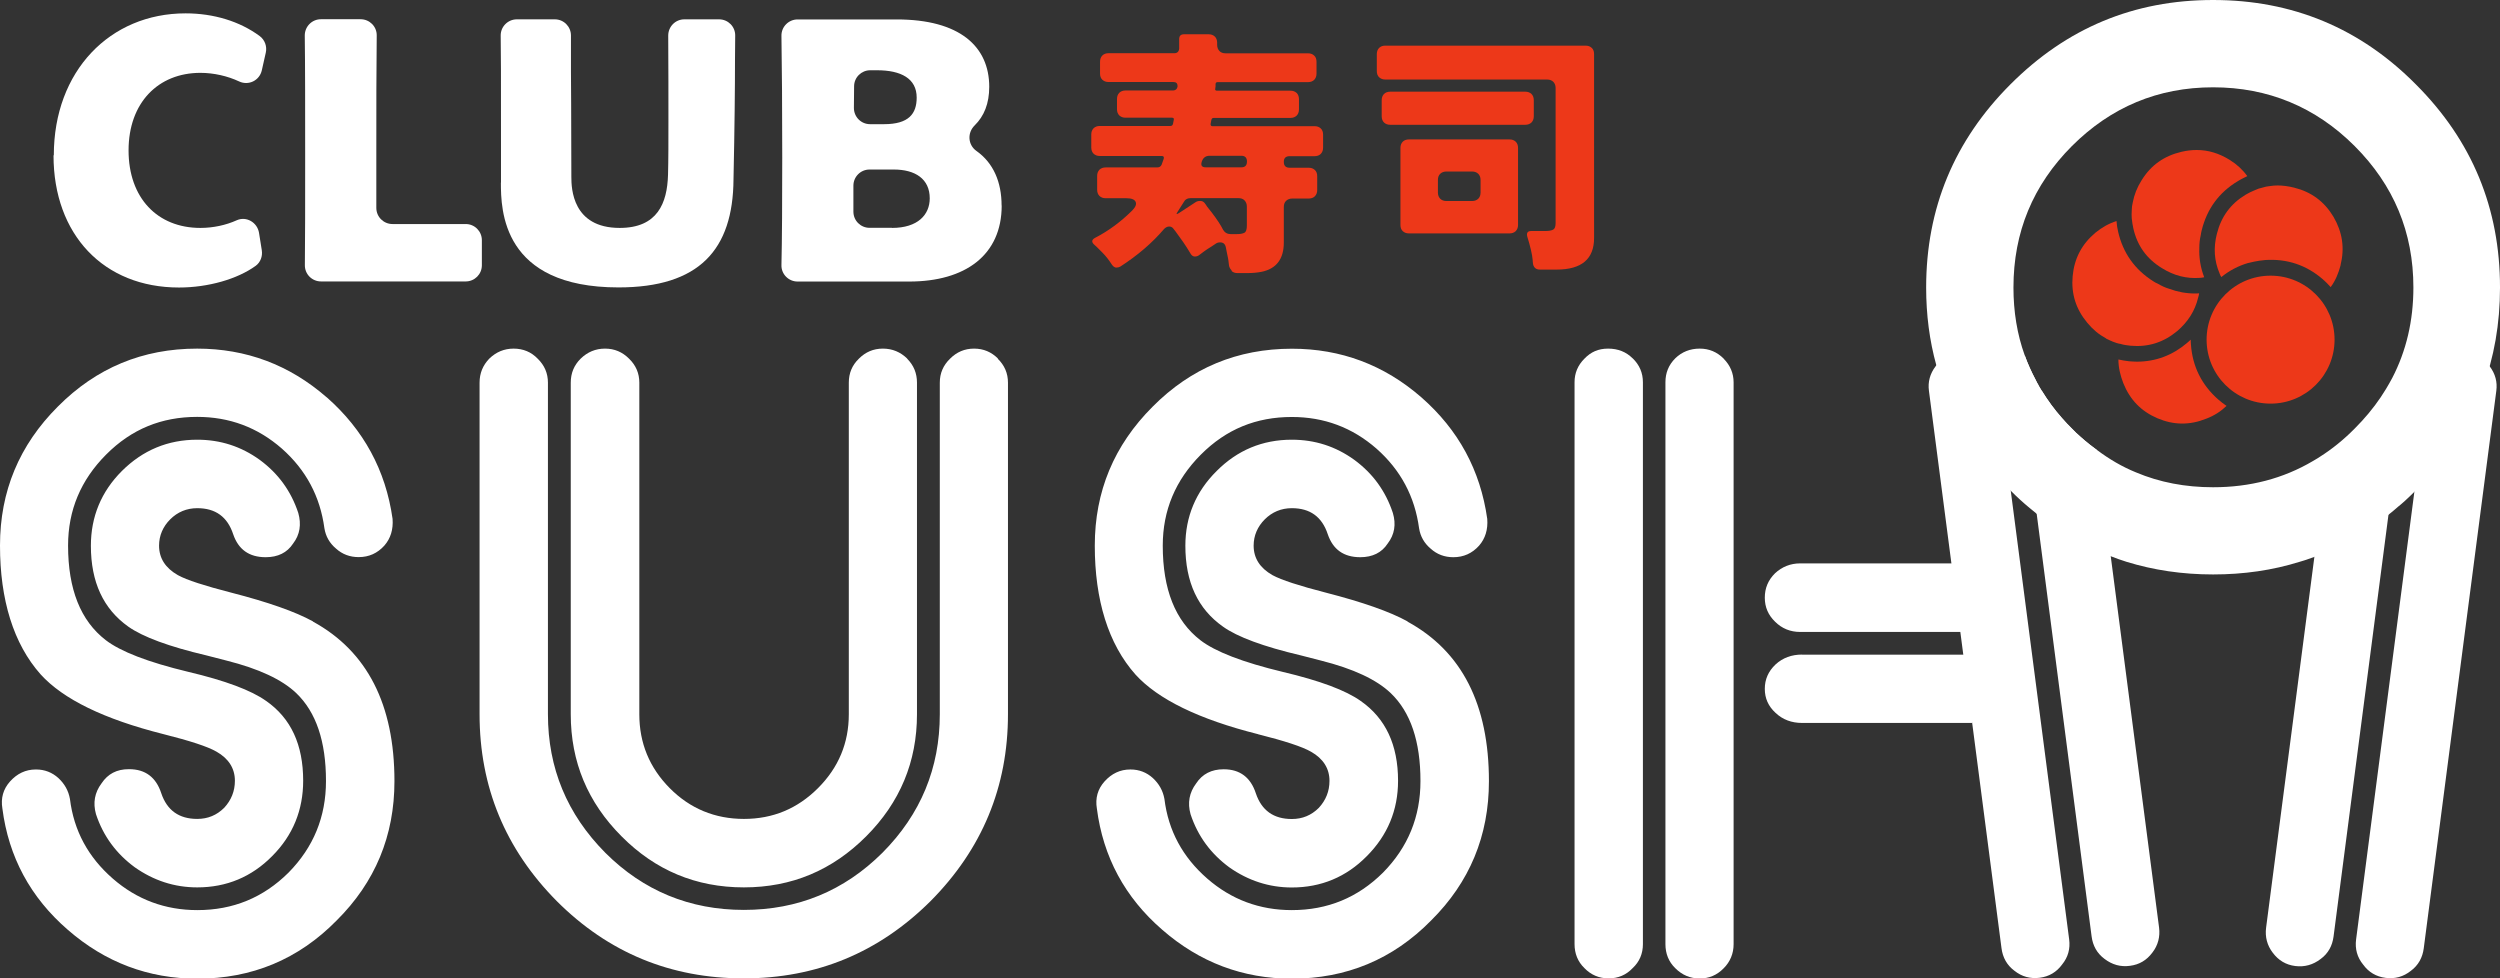 <?xml version="1.0" encoding="UTF-8"?>
<svg id="Layer_2" data-name="Layer 2" xmlns="http://www.w3.org/2000/svg" viewBox="0 0 250.85 98.17">
  <rect x="0" y="0" width="250.85" height="98.17" fill="#333333" stroke="none"/>
  <defs>
    <style>
      .cls-1 {
        fill: #fff;
      }

      .cls-2 {
        fill: #ed3819;
      }
    </style>
  </defs>
  <g id="Logo">
    <g>
      <path class="cls-2" d="M123.59,27.14c-.15-.15-.24-.31-.27-.5-.03-.19-.05-.35-.06-.49-.02-.14-.04-.28-.08-.44s-.06-.3-.09-.44c-.03-.14-.06-.29-.09-.46-.07-.33-.26-.49-.57-.49-.17,0-.32,.04-.44,.13s-.25,.17-.39,.26c-.14,.09-.28,.18-.44,.28-.16,.1-.3,.21-.44,.31s-.27,.2-.4,.3-.27,.14-.43,.14-.28-.08-.39-.23c-.34-.57-.61-.98-.8-1.25-.19-.27-.34-.48-.46-.64-.12-.16-.21-.29-.28-.39-.07-.09-.15-.2-.25-.32s-.23-.18-.4-.18-.33,.08-.49,.23c-1.2,1.41-2.67,2.67-4.41,3.79-.12,.07-.25,.1-.4,.1s-.29-.09-.43-.28c-.31-.48-.63-.89-.95-1.21l-.59-.59c-.07-.07-.15-.14-.23-.21-.31-.27-.28-.51,.08-.7,1.36-.7,2.59-1.62,3.71-2.73,.34-.34,.46-.64,.35-.88-.11-.24-.42-.36-.92-.36h-2.09c-.26,0-.46-.08-.62-.23-.15-.15-.23-.36-.23-.62v-1.39c0-.26,.08-.46,.23-.62,.16-.15,.36-.23,.62-.23h5.18c.21,0,.35-.09,.44-.28l.21-.59c.05-.19-.02-.28-.21-.28h-6.21c-.26,0-.46-.08-.62-.23-.15-.15-.23-.36-.23-.62v-1.31c0-.26,.08-.46,.23-.62,.16-.15,.36-.23,.62-.23h7.09c.14,0,.22-.07,.26-.21l.08-.41c.03-.14-.03-.21-.18-.21h-4.67c-.26,0-.46-.08-.62-.23-.15-.15-.23-.36-.23-.62v-1.03c0-.26,.08-.46,.23-.62,.16-.15,.36-.23,.62-.23h4.74c.29,0,.46-.15,.49-.44,0-.27-.14-.41-.41-.41h-6.52c-.26,0-.46-.08-.62-.23-.16-.15-.23-.36-.23-.62v-1.19c0-.26,.08-.46,.23-.62,.15-.15,.36-.23,.62-.23h6.6c.29,0,.46-.15,.49-.46v-.95c0-.33,.16-.49,.49-.49h2.47c.26,0,.46,.08,.62,.23,.15,.15,.23,.36,.23,.62v.21c0,.26,.08,.46,.23,.62s.36,.23,.62,.23h8.27c.26,0,.46,.08,.62,.23,.16,.15,.23,.36,.23,.62v1.19c0,.26-.08,.46-.23,.62-.15,.15-.36,.23-.62,.23h-9.07c-.14,0-.21,.07-.21,.21v.21l-.03,.23c-.04,.14,.03,.21,.18,.21h7.37c.26,0,.46,.08,.62,.23,.15,.15,.23,.36,.23,.62v1.03c0,.26-.08,.46-.23,.62-.16,.15-.36,.23-.62,.23h-7.71c-.12,0-.2,.07-.23,.21l-.08,.41c0,.14,.06,.21,.18,.21h10.26c.26,0,.46,.08,.62,.23,.16,.15,.23,.36,.23,.62v1.31c0,.26-.08,.46-.23,.62-.15,.15-.36,.23-.62,.23h-2.5c-.4,0-.59,.19-.59,.58s.2,.58,.59,.58h1.91c.26,0,.46,.08,.62,.23,.16,.15,.23,.36,.23,.62v1.39c0,.26-.08,.46-.23,.62-.15,.15-.36,.23-.62,.23h-1.65c-.26,0-.46,.08-.62,.23-.16,.15-.23,.36-.23,.62v3.56c0,1.65-.74,2.63-2.22,2.94-.45,.09-.94,.13-1.49,.13h-.95c-.24,0-.44-.07-.59-.22Zm-.1-3.65h.62c.34,0,.6-.05,.76-.14,.16-.09,.24-.33,.24-.71v-1.91c0-.26-.08-.46-.23-.62s-.36-.23-.62-.23h-4.79c-.33,0-.56,.14-.7,.41l-.59,.93c-.19,.27-.15,.33,.13,.15l1.62-1.06c.14-.1,.3-.15,.49-.15s.34,.07,.45,.21c.11,.14,.19,.26,.25,.36,.02,.02,.18,.22,.49,.62,.53,.7,.9,1.27,1.11,1.7,.17,.29,.43,.44,.77,.44Zm-2.5-6.7h3.56c.38,0,.57-.19,.57-.58s-.19-.58-.57-.58h-3.17c-.4,0-.66,.19-.79,.58-.13,.39,0,.58,.4,.58Z"/>
      <path class="cls-2" d="M153.82,26.41c-.02-.09-.03-.19-.03-.31-.05-.57-.23-1.35-.54-2.35-.1-.38,.03-.57,.39-.57h1.42c.36,0,.62-.05,.79-.14,.16-.09,.24-.31,.24-.66V8.83c0-.26-.08-.46-.23-.62-.16-.15-.36-.23-.62-.23h-16.24c-.26,0-.46-.08-.62-.23-.16-.15-.23-.36-.23-.62v-1.7c0-.26,.08-.46,.23-.62,.15-.15,.36-.23,.62-.23h20.1c.26,0,.46,.08,.62,.23,.16,.15,.23,.36,.23,.62V23.88c0,2.11-1.25,3.17-3.76,3.17h-1.68c-.41,0-.64-.22-.7-.64Zm-15.18-14.74v-1.62c0-.26,.08-.46,.23-.62,.15-.15,.36-.23,.62-.23h13.56c.26,0,.46,.08,.62,.23,.15,.15,.23,.36,.23,.62v1.62c0,.26-.08,.46-.23,.62-.16,.15-.36,.23-.62,.23h-13.56c-.26,0-.46-.08-.62-.23-.15-.15-.23-.36-.23-.62Zm1.88,10.9v-7.73c0-.26,.08-.46,.23-.62,.15-.15,.36-.23,.62-.23h10.1c.26,0,.46,.08,.62,.23,.15,.15,.23,.36,.23,.62v7.73c0,.26-.08,.46-.23,.62-.16,.15-.36,.23-.62,.23h-10.1c-.26,0-.46-.08-.62-.23-.16-.15-.23-.36-.23-.62Zm4.61-2.4h2.58c.26,0,.46-.08,.62-.23,.15-.15,.23-.36,.23-.62v-1.26c0-.26-.08-.46-.23-.62-.16-.15-.36-.23-.62-.23h-2.58c-.26,0-.46,.08-.62,.23-.16,.15-.23,.36-.23,.62v1.26c0,.26,.08,.46,.23,.62,.15,.15,.36,.23,.62,.23Z"/>
    </g>
    <path class="cls-1" d="M32.77,39.86c-3.74-3.26-8.08-4.88-12.99-4.88-5.46,0-10.12,1.93-13.98,5.82-3.87,3.87-5.8,8.5-5.8,13.94s1.35,9.86,4.08,12.93c2.26,2.49,6.36,4.49,12.31,5.99,2.66,.67,4.45,1.25,5.33,1.76,1.22,.69,1.85,1.68,1.85,2.92,0,1.05-.37,1.95-1.07,2.71-.75,.75-1.65,1.12-2.71,1.12-1.83,0-3.03-.86-3.61-2.58-.52-1.59-1.59-2.41-3.22-2.41h-.04c-1.2,0-2.1,.47-2.73,1.42-.69,.92-.88,1.95-.56,3.09,.73,2.21,2.04,3.97,3.89,5.33,1.89,1.33,3.97,2.02,6.27,2.02,2.94,0,5.46-1.05,7.52-3.14,2.08-2.08,3.11-4.62,3.11-7.56,0-3.61-1.22-6.27-3.72-8.01-1.5-1.07-4.1-2.04-7.82-2.92-4.04-.97-6.79-2.04-8.27-3.18-2.53-1.95-3.78-5.11-3.78-9.49,0-3.54,1.27-6.57,3.82-9.13s5.56-3.78,9.13-3.78c3.24,0,6.06,1.05,8.5,3.18,2.43,2.15,3.84,4.81,4.27,7.99,.13,.82,.52,1.5,1.16,2.04,.64,.58,1.4,.86,2.28,.86,1.03,0,1.89-.39,2.58-1.16,.62-.71,.9-1.61,.82-2.68-.69-4.88-2.9-8.93-6.61-12.2Zm-1.37,22.49c-1.76-.97-4.49-1.93-8.18-2.88-2.68-.69-4.49-1.27-5.37-1.76-1.25-.71-1.89-1.7-1.89-2.96,0-1.01,.39-1.91,1.12-2.64s1.65-1.12,2.71-1.12c1.83,0,3.03,.86,3.61,2.62,.52,1.52,1.59,2.3,3.26,2.3,1.22,0,2.15-.45,2.75-1.37,.69-.9,.84-1.93,.52-3.07-.73-2.21-2.02-3.97-3.87-5.33-1.87-1.35-3.95-2.02-6.27-2.02-2.94,0-5.46,1.05-7.56,3.14-2.08,2.08-3.11,4.6-3.11,7.5,0,3.65,1.25,6.34,3.76,8.12,1.46,1.03,4.08,2,7.82,2.88,.94,.24,1.61,.41,2.02,.52,3.26,.82,5.58,1.91,7,3.26,2,1.91,2.99,4.85,2.99,8.83,0,3.59-1.25,6.64-3.76,9.19-2.53,2.51-5.56,3.76-9.15,3.76-3.22,0-6.06-1.05-8.48-3.16-2.47-2.15-3.91-4.81-4.3-7.99-.15-.84-.54-1.52-1.16-2.1-.62-.56-1.37-.86-2.23-.86h-.04c-1.01,0-1.87,.41-2.58,1.2-.69,.77-.94,1.68-.77,2.71,.62,4.85,2.81,8.93,6.57,12.18,3.74,3.26,8.08,4.9,12.99,4.9,5.46,0,10.14-1.93,13.98-5.84,3.87-3.84,5.8-8.5,5.8-13.98,0-7.69-2.73-13.02-8.16-16Z"/>
    <path class="cls-1" d="M100.15,35.99c-.67-.67-1.46-1.01-2.41-1.01s-1.74,.34-2.41,1.01c-.69,.67-1.03,1.46-1.03,2.41v33.27c0,5.39-1.91,10.03-5.76,13.9-3.84,3.82-8.48,5.73-13.9,5.73s-10.07-1.91-13.9-5.73c-3.84-3.87-5.76-8.5-5.76-13.9V38.4c0-.94-.34-1.74-1.03-2.41-.64-.67-1.46-1.01-2.41-1.01s-1.76,.34-2.45,1.01c-.64,.67-.97,1.46-.97,2.41v33.27c0,7.28,2.58,13.53,7.75,18.75,5.18,5.18,11.43,7.75,18.75,7.75s13.55-2.58,18.75-7.75c5.18-5.22,7.77-11.47,7.77-18.75V38.4c0-.94-.34-1.74-1.03-2.41Zm-9.11,0c-.69-.67-1.5-1.01-2.45-1.01s-1.74,.34-2.41,1.01c-.69,.67-1.01,1.46-1.01,2.41v33.27c0,2.88-1.03,5.35-3.09,7.41-2.06,2.06-4.53,3.09-7.43,3.09s-5.41-1.03-7.45-3.09c-2.04-2.06-3.05-4.53-3.05-7.41V38.4c0-.94-.34-1.74-1.03-2.41-.67-.67-1.46-1.01-2.41-1.01s-1.76,.34-2.45,1.01c-.67,.67-.99,1.46-.99,2.41v33.27c0,4.77,1.7,8.85,5.11,12.26,3.37,3.39,7.45,5.11,12.26,5.11s8.87-1.72,12.26-5.11c3.41-3.41,5.11-7.5,5.11-12.26V38.4c0-.94-.32-1.74-.99-2.41Z"/>
    <path class="cls-1" d="M141.23,62.35c-1.76-.97-4.49-1.93-8.18-2.88-2.68-.69-4.47-1.27-5.37-1.76-1.25-.71-1.89-1.7-1.89-2.96,0-1.01,.39-1.91,1.12-2.64s1.65-1.12,2.71-1.12c1.83,0,3.03,.86,3.61,2.62,.52,1.52,1.59,2.3,3.26,2.3,1.22,0,2.15-.45,2.75-1.37,.69-.9,.86-1.93,.52-3.07-.73-2.21-2.02-3.97-3.87-5.33-1.87-1.35-3.95-2.02-6.27-2.02-2.94,0-5.46,1.05-7.54,3.14-2.1,2.08-3.14,4.6-3.14,7.5,0,3.65,1.25,6.34,3.78,8.12,1.44,1.03,4.06,2,7.8,2.88,.94,.24,1.61,.41,2.02,.52,3.26,.82,5.58,1.91,7,3.26,2,1.91,2.99,4.85,2.99,8.83,0,3.59-1.25,6.64-3.76,9.19-2.53,2.51-5.56,3.76-9.15,3.76-3.22,0-6.06-1.05-8.48-3.16-2.47-2.15-3.91-4.81-4.3-7.99-.15-.84-.54-1.52-1.16-2.1-.62-.56-1.37-.86-2.23-.86h-.04c-1.01,0-1.87,.41-2.58,1.2-.69,.77-.94,1.68-.77,2.71,.62,4.85,2.81,8.93,6.57,12.18,3.74,3.26,8.08,4.9,12.99,4.9,5.46,0,10.14-1.93,13.98-5.84,3.87-3.84,5.8-8.5,5.8-13.98,0-7.69-2.71-13.02-8.16-16Zm-15.01,11.32c2.66,.67,4.45,1.25,5.33,1.76,1.22,.69,1.85,1.68,1.85,2.92,0,1.05-.37,1.95-1.07,2.71-.75,.75-1.65,1.12-2.71,1.12-1.83,0-3.03-.86-3.61-2.58-.52-1.59-1.59-2.41-3.22-2.41h-.02c-1.2,0-2.13,.47-2.75,1.42-.69,.92-.88,1.95-.56,3.09,.73,2.21,2.04,3.97,3.89,5.33,1.89,1.33,3.99,2.02,6.27,2.02,2.94,0,5.46-1.05,7.52-3.14,2.08-2.08,3.14-4.62,3.14-7.56,0-3.61-1.25-6.27-3.74-8.01-1.5-1.07-4.1-2.04-7.82-2.92-4.04-.97-6.79-2.04-8.27-3.18-2.53-1.95-3.78-5.11-3.78-9.49,0-3.54,1.27-6.57,3.82-9.13s5.56-3.78,9.13-3.78c3.24,0,6.06,1.05,8.5,3.18,2.43,2.15,3.84,4.81,4.27,7.99,.13,.82,.52,1.5,1.16,2.04,.64,.58,1.4,.86,2.28,.86,1.03,0,1.89-.39,2.58-1.16,.62-.71,.9-1.61,.82-2.68-.69-4.88-2.88-8.93-6.61-12.2-3.74-3.26-8.08-4.88-12.99-4.88-5.46,0-10.12,1.93-13.98,5.82-3.87,3.87-5.8,8.5-5.8,13.94s1.35,9.86,4.08,12.93c2.26,2.49,6.36,4.49,12.31,5.99Zm15.01-11.32c-1.76-.97-4.49-1.93-8.18-2.88-2.68-.69-4.47-1.27-5.37-1.76-1.25-.71-1.89-1.7-1.89-2.96,0-1.01,.39-1.91,1.12-2.64s1.65-1.12,2.71-1.12c1.83,0,3.03,.86,3.61,2.62,.52,1.52,1.59,2.3,3.26,2.3,1.22,0,2.15-.45,2.75-1.37,.69-.9,.86-1.93,.52-3.07-.73-2.21-2.02-3.97-3.87-5.33-1.87-1.35-3.95-2.02-6.27-2.02-2.94,0-5.46,1.05-7.54,3.14-2.1,2.08-3.14,4.6-3.14,7.5,0,3.65,1.25,6.34,3.78,8.12,1.44,1.03,4.06,2,7.8,2.88,.94,.24,1.61,.41,2.02,.52,3.26,.82,5.58,1.91,7,3.26,2,1.91,2.99,4.85,2.99,8.83,0,3.59-1.25,6.64-3.76,9.19-2.53,2.51-5.56,3.76-9.15,3.76-3.22,0-6.06-1.05-8.48-3.16-2.47-2.15-3.91-4.81-4.3-7.99-.15-.84-.54-1.52-1.16-2.1-.62-.56-1.37-.86-2.23-.86h-.04c-1.01,0-1.87,.41-2.58,1.2-.69,.77-.94,1.68-.77,2.71,.62,4.85,2.81,8.93,6.57,12.18,3.74,3.26,8.08,4.9,12.99,4.9,5.46,0,10.14-1.93,13.98-5.84,3.87-3.84,5.8-8.5,5.8-13.98,0-7.69-2.71-13.02-8.16-16Zm0,0c-1.76-.97-4.49-1.93-8.18-2.88-2.68-.69-4.47-1.27-5.37-1.76-1.25-.71-1.89-1.7-1.89-2.96,0-1.01,.39-1.91,1.12-2.64s1.65-1.12,2.71-1.12c1.83,0,3.03,.86,3.61,2.62,.52,1.52,1.59,2.3,3.26,2.3,1.22,0,2.15-.45,2.75-1.37,.69-.9,.86-1.93,.52-3.07-.73-2.21-2.02-3.97-3.87-5.33-1.87-1.35-3.95-2.02-6.27-2.02-2.94,0-5.46,1.05-7.54,3.14-2.1,2.08-3.14,4.6-3.14,7.5,0,3.65,1.25,6.34,3.78,8.12,1.44,1.03,4.06,2,7.8,2.88,.94,.24,1.61,.41,2.02,.52,3.26,.82,5.58,1.91,7,3.26,2,1.91,2.99,4.85,2.99,8.83,0,3.59-1.25,6.64-3.76,9.19-2.53,2.51-5.56,3.76-9.15,3.76-3.22,0-6.06-1.05-8.48-3.16-2.47-2.15-3.91-4.81-4.3-7.99-.15-.84-.54-1.52-1.16-2.1-.62-.56-1.37-.86-2.23-.86h-.04c-1.01,0-1.87,.41-2.58,1.2-.69,.77-.94,1.68-.77,2.71,.62,4.85,2.81,8.93,6.57,12.18,3.74,3.26,8.08,4.9,12.99,4.9,5.46,0,10.14-1.93,13.98-5.84,3.87-3.84,5.8-8.5,5.8-13.98,0-7.69-2.71-13.02-8.16-16Z"/>
    <path class="cls-1" d="M163.81,35.95c-.64-.64-1.46-.97-2.45-.97s-1.74,.34-2.38,1.01c-.67,.67-.99,1.46-.99,2.36v56.38c0,.94,.32,1.76,.99,2.41,.67,.69,1.48,1.03,2.43,1.03s1.76-.34,2.41-1.03c.69-.64,1.03-1.46,1.03-2.41V38.36c0-.94-.34-1.74-1.03-2.41Z"/>
    <path class="cls-1" d="M172.96,35.99c-.67-.67-1.46-1.01-2.41-1.01s-1.78,.32-2.45,.97c-.67,.67-.99,1.46-.99,2.41v56.38c0,.94,.32,1.76,.99,2.41,.69,.69,1.5,1.03,2.45,1.03s1.74-.34,2.41-1.03c.64-.64,.99-1.46,.99-2.41V38.36c0-.9-.34-1.7-.99-2.36Z"/>
    <path class="cls-1" d="M180.82,65.69h17.08v6.85h-17.08c-1.03,0-1.93-.32-2.66-1.01-.73-.67-1.08-1.46-1.08-2.41s.35-1.76,1.08-2.45c.73-.67,1.62-.99,2.66-.99Z"/>
    <path class="cls-1" d="M196.85,56.54v6.87h-16.22c-.98,0-1.83-.34-2.52-1.03-.69-.67-1.03-1.46-1.03-2.41s.33-1.76,1.03-2.45c.69-.64,1.54-.99,2.52-.99h16.22Z"/>
    <g>
      <path class="cls-1" d="M242.41,8.47c-5.6-5.65-12.39-8.47-20.35-8.47s-14.7,2.82-20.34,8.47c-5.63,5.64-8.45,12.43-8.45,20.38,0,2.74,.34,5.34,1.02,7.8h0c.24,.91,.53,1.79,.87,2.65,.16,.4,.32,.79,.49,1.17,.83,1.86,1.87,3.64,3.13,5.32,.67,.92,1.41,1.81,2.24,2.68,.07,.08,.14,.15,.21,.23,.16,.17,.33,.34,.49,.5l.03,.03c.61,.62,1.25,1.2,1.9,1.74,.07,.06,.14,.12,.21,.17,.16,.14,.33,.28,.5,.41,.22,.19,.45,.36,.67,.53,.68,.51,1.37,.98,2.07,1.41,1.29,.82,2.64,1.5,4.03,2.07,.06,.03,.13,.05,.19,.07,.15,.06,.31,.13,.47,.18,.52,.21,1.05,.39,1.58,.56,2.72,.84,5.62,1.27,8.69,1.27s5.97-.42,8.69-1.27c.16-.04,.31-.09,.46-.14,.06-.02,.13-.04,.19-.06,2.36-.79,4.61-1.92,6.7-3.37,.16-.12,.33-.23,.49-.35,.07-.04,.13-.09,.2-.14,.63-.46,1.25-.95,1.86-1.49,.17-.13,.34-.28,.51-.43,.07-.06,.13-.12,.2-.18,.35-.32,.7-.66,1.05-1.01,2.43-2.43,4.34-5.07,5.72-7.93h0c.14-.31,.28-.61,.41-.91,.19-.44,.37-.89,.54-1.33,.01-.01,0-.02,0-.02,1.18-3.15,1.77-6.53,1.77-10.16,0-7.95-2.8-14.74-8.44-20.38Zm-2.38,29.47c-.2,.37-.4,.73-.62,1.09-.17,.28-.35,.56-.53,.83-.74,1.1-1.62,2.15-2.62,3.15-1.1,1.11-2.27,2.06-3.51,2.84-.07,.04-.13,.09-.2,.13-.16,.1-.33,.2-.49,.29-2.97,1.75-6.31,2.62-10,2.62-2.78,0-5.36-.49-7.73-1.49-1.38-.56-2.68-1.32-3.92-2.25h-.01c-.17-.12-.33-.24-.49-.37-.07-.05-.14-.1-.21-.16-.32-.25-.64-.52-.95-.8-.3-.26-.57-.51-.85-.81-.35-.35-.68-.68-.99-1.05-.77-.86-1.44-1.79-2.02-2.73h-.01c-.11-.18-.22-.35-.32-.53v-.02c-.11-.19-.22-.38-.31-.58-.42-.79-.79-1.61-1.09-2.45-.76-2.11-1.13-4.38-1.13-6.8,0-5.56,1.96-10.28,5.87-14.2,3.92-3.91,8.64-5.89,14.16-5.89s10.29,1.98,14.2,5.89c3.92,3.92,5.9,8.64,5.9,14.2,0,3.32-.71,6.36-2.13,9.09Z"/>
      <path class="cls-2" d="M223.42,40.72c-.57,.55-1.23,.98-2.04,1.29-1.66,.67-3.27,.65-4.9-.04-1.65-.71-2.76-1.86-3.43-3.53-.31-.8-.49-1.59-.49-2.37,.33,.08,.71,.14,1.08,.18,.25,.02,.53,.04,.78,.04,1.86,0,3.56-.63,5.03-1.88,.14-.12,.25-.22,.37-.33,0,.16,0,.33,.02,.51,.16,2.19,1.08,4.03,2.72,5.48,.27,.24,.55,.45,.84,.65Z"/>
      <path class="cls-2" d="M220.66,29.44c-.02,.16-.06,.29-.1,.43-.31,1.31-1.02,2.43-2.1,3.35-1.37,1.14-2.92,1.63-4.68,1.47-.35-.04-.69-.08-1-.18-.27-.04-.51-.12-.76-.22s-.49-.22-.72-.33v-.02c-.69-.37-1.31-.88-1.86-1.55-1.14-1.37-1.63-2.9-1.47-4.68,.16-1.76,.9-3.19,2.27-4.35,.67-.55,1.37-.94,2.13-1.18,.02,.35,.08,.71,.16,1.06,.49,2.15,1.68,3.82,3.54,4.99,.16,.1,.29,.18,.45,.24,.37,.22,.74,.39,1.14,.51,.84,.31,1.7,.47,2.59,.47,.14,0,.27,0,.41-.02Z"/>
      <path class="cls-2" d="M225.5,17.67c-.31,.16-.65,.31-.96,.51-1.88,1.12-3.09,2.78-3.62,4.92-.04,.18-.08,.33-.1,.51-.1,.43-.14,.84-.14,1.25-.04,1.02,.12,2,.49,2.96-.14,.04-.29,.04-.43,.06-1.35,.1-2.6-.22-3.82-.98-1.53-.94-2.47-2.25-2.86-3.98-.08-.33-.12-.67-.16-1-.02-.27-.02-.55,0-.82,0-.27,.04-.53,.1-.78,.14-.76,.43-1.51,.9-2.25,.94-1.51,2.25-2.43,4-2.84,.51-.12,1.02-.18,1.51-.18,1.16,0,2.25,.33,3.33,1,.72,.45,1.31,1,1.76,1.63Z"/>
      <path class="cls-2" d="M234.86,26.6c-.22,.84-.53,1.57-1,2.21-.24-.27-.49-.53-.78-.78-1.65-1.43-3.58-2.08-5.78-1.94-.18,.02-.33,.04-.51,.06h-.02c-.41,.06-.78,.14-1.18,.24h-.02c-.98,.29-1.88,.76-2.68,1.41-.08-.12-.14-.24-.18-.37-.53-1.25-.63-2.55-.27-3.96,.43-1.72,1.37-3.02,2.9-3.94,.31-.18,.61-.33,.92-.45,.25-.12,.49-.2,.74-.25,.25-.08,.51-.14,.78-.16,.25-.04,.51-.06,.76-.06,.53,0,1.1,.08,1.66,.22,1.72,.43,3.02,1.39,3.94,2.92,.9,1.55,1.14,3.13,.71,4.86Z"/>
      <circle class="cls-2" cx="227.83" cy="34.08" r="6.42"/>
    </g>
    <path class="cls-1" d="M199,36.08c-.72-.56-1.57-.77-2.55-.64s-1.68,.57-2.23,1.31c-.57,.75-.79,1.58-.67,2.47l7.28,55.92c.12,.94,.55,1.71,1.29,2.26,.75,.6,1.6,.83,2.54,.71s1.7-.57,2.25-1.33c.6-.73,.83-1.58,.71-2.52l-7.28-55.92c-.12-.94-.57-1.68-1.33-2.25Z"/>
    <path class="cls-1" d="M215.97,95.58c-.57,.77-1.31,1.21-2.25,1.33-.94,.13-1.79-.11-2.56-.7-.75-.56-1.17-1.32-1.29-2.26l-5.51-42.4-.5-3.84-.21-1.58-1.06-8.1c-.11-.89,.07-1.67,.57-2.38,.3,.84,.67,1.66,1.09,2.45,.09,.2,.2,.39,.31,.58v.02c.1,.18,.21,.35,.32,.53h.01c.58,.94,1.25,1.87,2.02,2.73,.31,.37,.64,.7,.99,1.05,.28,.3,.55,.55,.85,.81,.31,.28,.63,.55,.95,.8,.07,.06,.14,.11,.21,.16,.16,.13,.32,.25,.49,.37h.01l.72,5.57,.19,1.48,.47,3.61,4.85,37.26c.12,.93-.11,1.79-.67,2.51Z"/>
    <path class="cls-1" d="M245.03,36.08c.72-.56,1.57-.77,2.55-.64s1.68,.57,2.23,1.31c.57,.75,.79,1.58,.67,2.47l-7.28,55.93c-.12,.94-.55,1.71-1.29,2.26-.75,.6-1.6,.83-2.54,.71s-1.7-.57-2.25-1.33c-.6-.73-.83-1.58-.71-2.52l7.28-55.93c.12-.94,.57-1.68,1.33-2.25Z"/>
    <path class="cls-1" d="M241.44,37.94s-.01,.06-.01,.09l-1.23,9.44-.2,1.55-.49,3.78-5.36,41.16c-.12,.94-.54,1.71-1.29,2.26-.77,.59-1.62,.83-2.56,.71-.94-.12-1.68-.57-2.25-1.33-.56-.73-.79-1.58-.67-2.52l4.78-36.71,.46-3.57,.19-1.47,.66-5.06c.16-.09,.33-.19,.49-.29,.07-.04,.13-.09,.2-.13,1.24-.78,2.41-1.73,3.51-2.84,1-1,1.88-2.05,2.62-3.15,.18-.27,.36-.55,.53-.83,.22-.36,.42-.72,.62-1.09Z"/>
    <g>
      <path class="cls-1" d="M5.4,15.58C5.4,7.13,11.03,1.34,18.62,1.34c2.82,0,5.44,.8,7.44,2.28,.51,.38,.75,1.03,.61,1.66l-.4,1.78c-.23,1.02-1.33,1.56-2.28,1.11-1.15-.54-2.54-.86-3.88-.86-4.25,0-7.21,3.01-7.21,7.78s2.89,7.78,7.21,7.78c1.28,0,2.57-.28,3.65-.77,.96-.43,2.06,.22,2.23,1.26l.28,1.76c.09,.59-.13,1.2-.61,1.55-1.83,1.33-4.76,2.18-7.7,2.18-7.55,0-12.59-5.3-12.59-13.26Z"/>
      <path class="cls-1" d="M48.35,24.12v2.5c0,.9-.73,1.62-1.62,1.62h-14.52c-.91,0-1.64-.74-1.62-1.65,.03-2.33,.03-6.52,.03-10.83,0-4.63,0-9.4-.04-12.18-.01-.91,.72-1.65,1.62-1.65h3.98c.91,0,1.64,.74,1.62,1.64-.04,3.12-.04,7.42-.04,11.59v5.7c0,.9,.73,1.62,1.62,1.62h7.35c.9,0,1.62,.73,1.62,1.62Z"/>
      <path class="cls-1" d="M50.27,18.32v-4.17c0-6.54,0-8.99-.03-10.56-.02-.91,.72-1.65,1.62-1.65h3.81c.9,0,1.62,.73,1.62,1.62v3.64c0,1.35,.04,3.8,.04,10.56,0,1.16,.11,5.11,4.85,5.11,3.79,0,4.77-2.48,4.85-5.34,.04-1.39,.04-3.42,.04-5.56,0-1.73,0-5.75-.02-8.4,0-.9,.72-1.63,1.62-1.63h3.48c.91,0,1.64,.74,1.62,1.64,0,.7-.02,1.48-.02,2.34,0,2.93-.04,6.88-.15,12.06-.04,7.1-3.46,10.86-11.54,10.86-11.69,0-11.8-7.78-11.8-10.52Z"/>
      <path class="cls-1" d="M100.51,20.62c0,5-3.68,7.63-9.28,7.63h-11.2c-.91,0-1.65-.75-1.62-1.66,.06-2.43,.08-6.54,.08-10.81,0-4.54-.03-9.24-.08-12.18-.02-.91,.72-1.65,1.62-1.65h9.95c6.31,0,9.28,2.71,9.28,6.76,0,1.68-.52,2.95-1.46,3.87-.76,.75-.69,1.95,.18,2.57,1.7,1.2,2.52,3.12,2.52,5.48Zm-11.01,2.25c2.59,0,3.79-1.32,3.79-2.97,0-1.95-1.46-2.89-3.61-2.89h-2.43c-.9,0-1.62,.73-1.62,1.62v2.61c0,.9,.73,1.62,1.62,1.62h2.25Zm-3.8-14.21c0,.72-.01,1.44-.02,2.17,0,.9,.72,1.63,1.62,1.63h1.41c2.48,0,3.27-1.05,3.27-2.67,0-1.92-1.58-2.74-3.98-2.74h-.68c-.89,0-1.62,.72-1.62,1.61Z"/>
    </g>
  </g>
</svg>